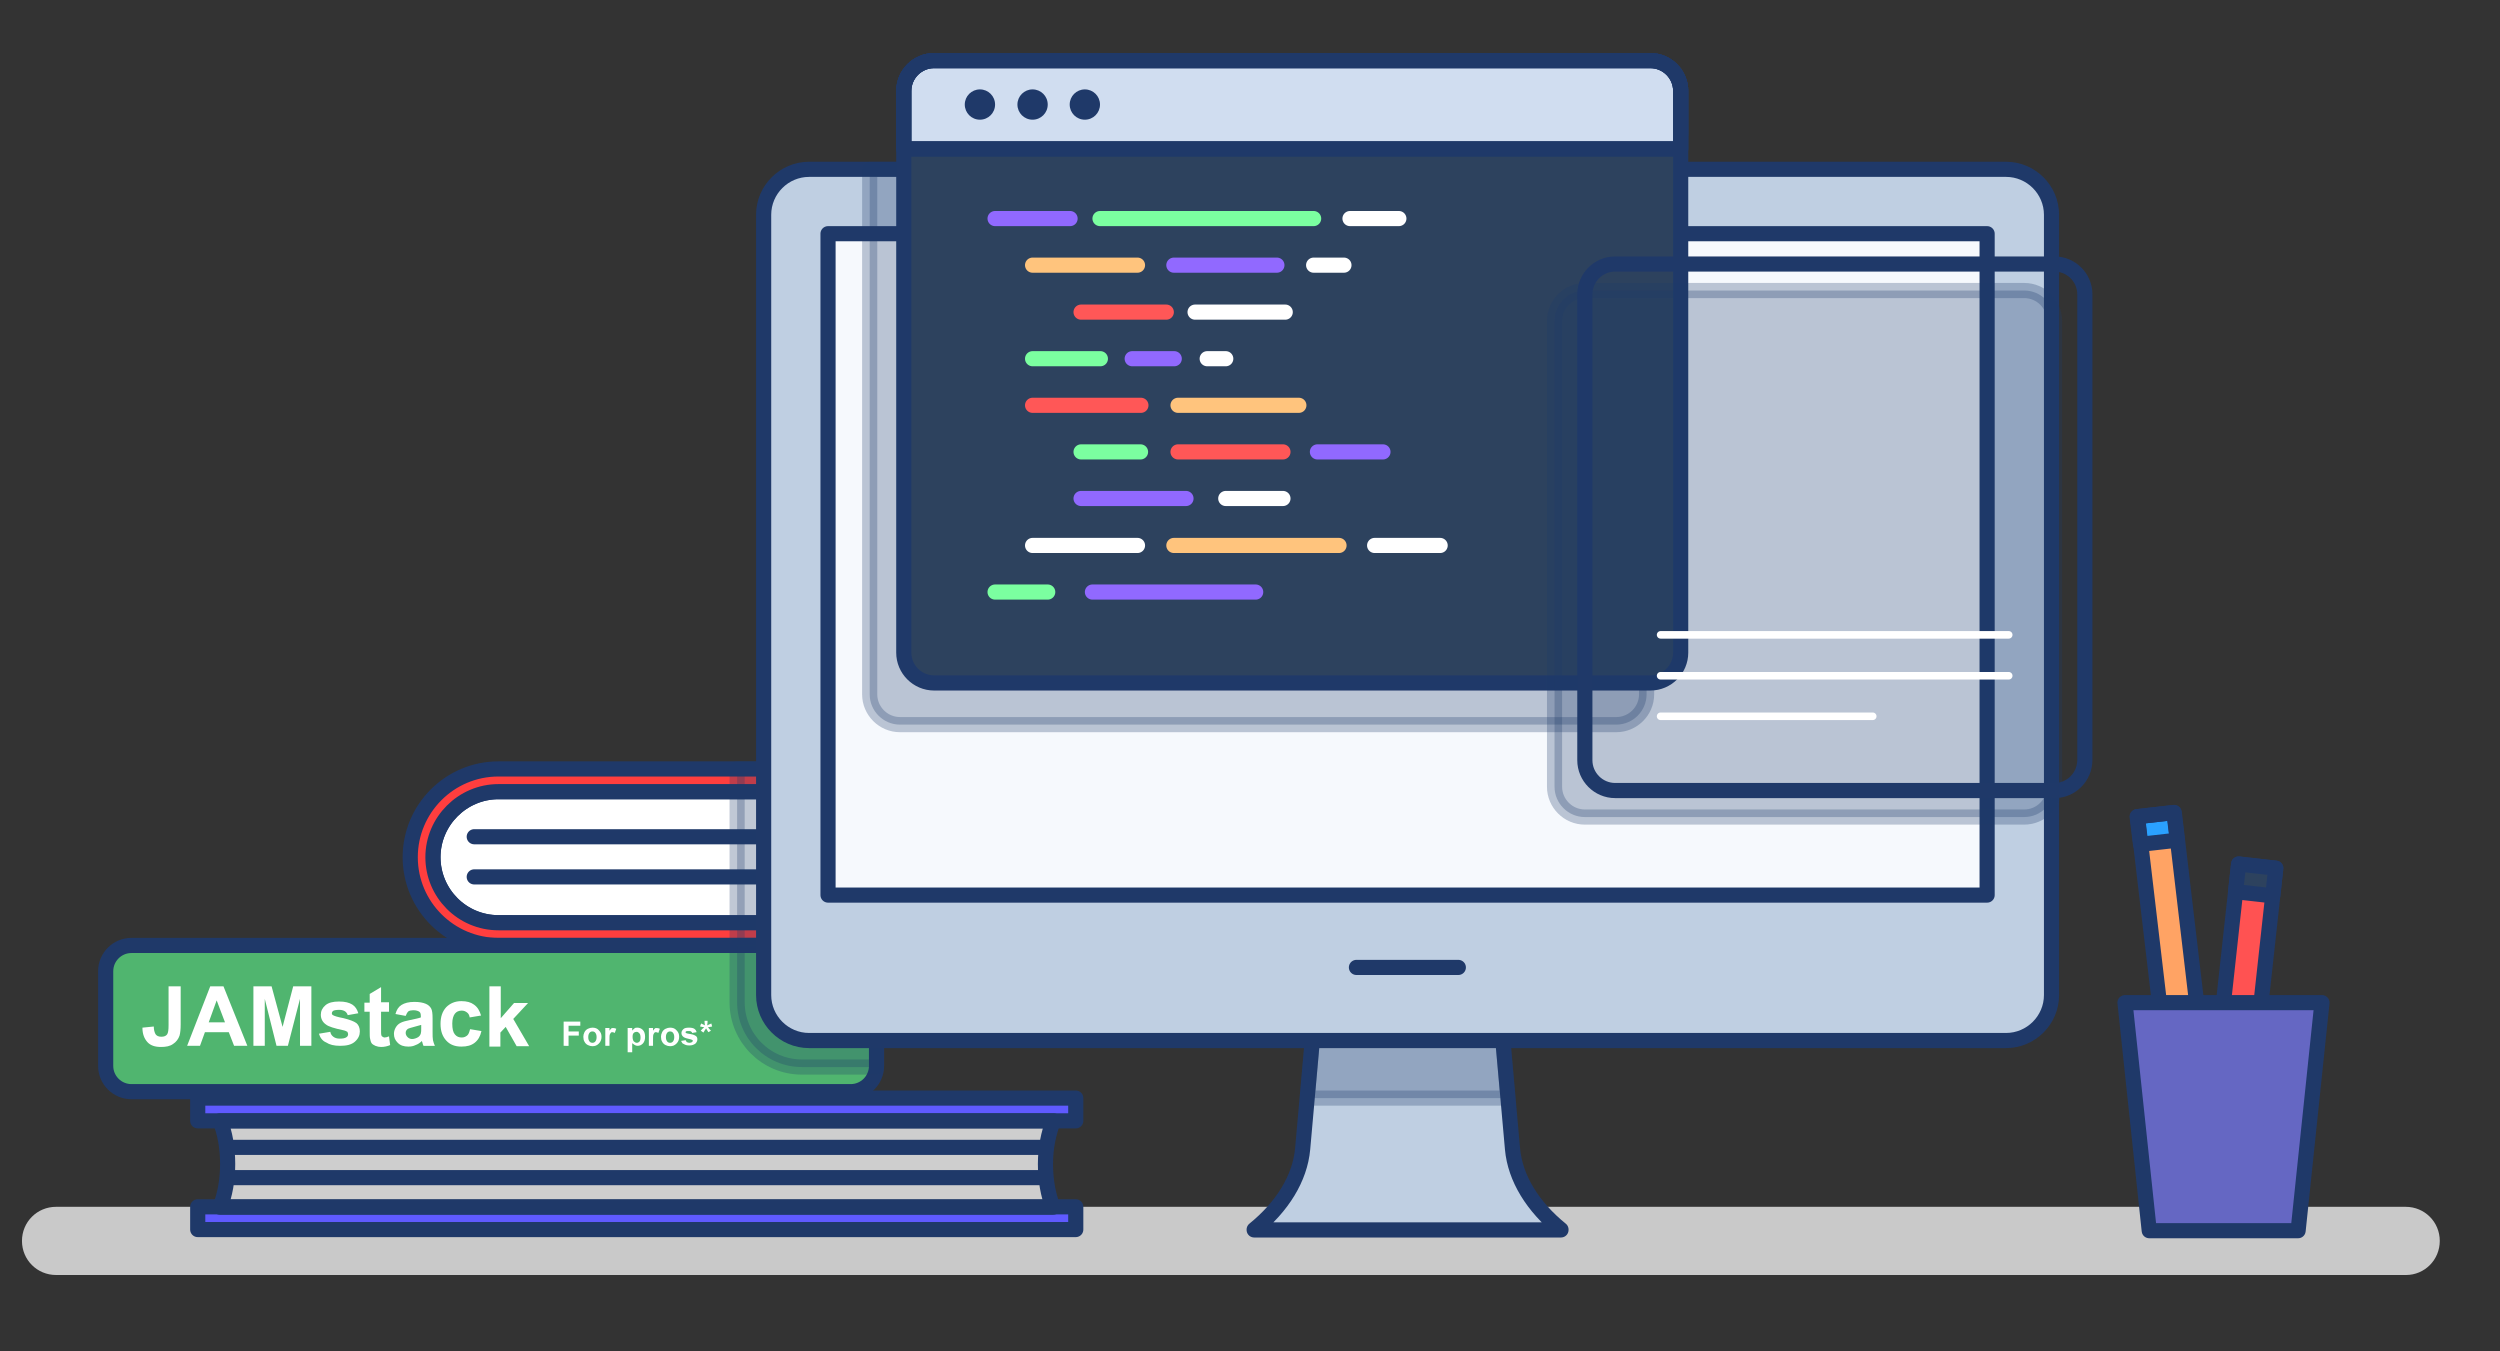 <?xml version="1.0" encoding="utf-8"?>
<!-- Generator: Adobe Illustrator 27.2.0, SVG Export Plug-In . SVG Version: 6.00 Build 0)  -->
<svg version="1.1" id="programming" xmlns="http://www.w3.org/2000/svg" xmlns:xlink="http://www.w3.org/1999/xlink" x="0px"
	 y="0px" viewBox="0 0 660 356.7" style="enable-background:new 0 0 660 356.7;" xml:space="preserve">
<rect x="0" y="0" width="660" height="356.7" fill="#333333" stroke="none"/>
<style type="text/css">
	.st0{fill:#C9C9C9;}
	.st1{fill:#CECECE;}
	.st2{fill:#FFFFFF;}
	.st3{fill:none;stroke:#1F3969;stroke-width:4;stroke-linecap:round;stroke-linejoin:round;stroke-miterlimit:10;}
	.st4{fill:#FF3E3E;}
	
		.st5{opacity:0.28;fill:#1F3969;stroke:#1F3969;stroke-width:4;stroke-linecap:round;stroke-linejoin:round;stroke-miterlimit:10;enable-background:new    ;}
	.st6{fill:#50B56F;}
	.st7{fill:#5F5AFF;}
	.st8{fill:#F6F9FD;}
	.st9{fill:#BFCFE2;}
	.st10{fill:#2D425E;}
	.st11{fill:#D0DDF0;}
	.st12{fill:none;stroke:#FFFFFF;stroke-width:2;stroke-linecap:round;stroke-linejoin:round;stroke-miterlimit:10;}
	.st13{fill:#1F3969;}
	.st14{fill:none;stroke:#FFFFFF;stroke-width:4;stroke-linecap:round;stroke-linejoin:round;stroke-miterlimit:10;}
	.st15{fill:none;stroke:#7BFFA0;stroke-width:4;stroke-linecap:round;stroke-linejoin:round;stroke-miterlimit:10;}
	.st16{fill:none;stroke:#9169FF;stroke-width:4;stroke-linecap:round;stroke-linejoin:round;stroke-miterlimit:10;}
	.st17{fill:none;stroke:#FFC47D;stroke-width:4;stroke-linecap:round;stroke-linejoin:round;stroke-miterlimit:10;}
	.st18{fill:none;stroke:#FF5757;stroke-width:4;stroke-linecap:round;stroke-linejoin:round;stroke-miterlimit:10;}
	.st19{fill:#FFA364;}
	.st20{fill:#2AA1FF;}
	.st21{fill:#FF5252;}
	.st22{fill:#6567C3;}
	.st23{enable-background:new    ;}
</style>
<path class="st0" d="M635.2,336.6H14.8c-5,0-9-4-9-9s4-9,9-9h620.3c5,0,9,4,9,9S640.1,336.6,635.2,336.6z"/>
<path class="st1" d="M131.6,243.6c-9.6,0-17.3-7.8-17.3-17.3s7.8-17.3,17.3-17.3h98v34.7L131.6,243.6L131.6,243.6z"/>
<path class="st2" d="M235.3,249.6H131.6c-12.9,0-23.3-10.5-23.3-23.3c0-12.9,10.5-23.3,23.3-23.3h103.7V249.6L235.3,249.6z"/>
<path class="st3" d="M125.2,220.9h104.4 M125.2,231.5h104.4 M131.6,243.6c-9.6,0-17.3-7.8-17.3-17.3s7.8-17.3,17.3-17.3h98v34.7
	L131.6,243.6L131.6,243.6z"/>
<path class="st4" d="M131.6,243.6c-9.6,0-17.3-7.8-17.3-17.3s7.8-17.3,17.3-17.3h99.7l4-6H131.6c-12.9,0-23.3,10.5-23.3,23.3
	c0,12.9,10.5,23.3,23.3,23.3h103.7l-4-6H131.6L131.6,243.6z"/>
<path class="st3" d="M131.6,243.6c-9.6,0-17.3-7.8-17.3-17.3s7.8-17.3,17.3-17.3h99.7l4-6H131.6c-12.9,0-23.3,10.5-23.3,23.3l0,0
	c0,12.9,10.5,23.3,23.3,23.3h103.7l-4-6H131.6L131.6,243.6z"/>
<path class="st5" d="M194.6,202.9H213v46.7h-18.4V202.9z"/>
<path class="st6" d="M224.6,288.2H34.7c-3.7,0-6.8-3-6.8-6.8v-25c0-3.7,3-6.8,6.8-6.8h189.9c3.7,0,6.8,3,6.8,6.8v25
	C231.4,285.2,228.3,288.2,224.6,288.2L224.6,288.2z"/>
<path class="st3" d="M224.6,288.2H34.7c-3.7,0-6.8-3-6.8-6.8v-25c0-3.7,3-6.8,6.8-6.8h189.9c3.7,0,6.8,3,6.8,6.8v25
	C231.4,285.2,228.3,288.2,224.6,288.2L224.6,288.2z"/>
<path class="st5" d="M224.6,249.6h-30v15c0,9.4,7.6,17.1,17.1,17.1h19.7c0-0.1,0-0.2,0-0.3v-25C231.4,252.6,228.3,249.6,224.6,249.6
	L224.6,249.6z"/>
<path class="st1" d="M278.1,295.9h-220c1.3,3.2,2,7.2,2,11.4s-0.7,8.1-2,11.4H278c-1.3-3.2-2-7.2-2-11.4S276.8,299.2,278.1,295.9z"
	/>
<path class="st7" d="M52.2,289.9H284v6H52.2V289.9z"/>
<path class="st3" d="M52.2,289.9H284v6H52.2V289.9z"/>
<path class="st8" d="M52.2,318.6H284v6H52.2V318.6z"/>
<path class="st7" d="M52.2,318.6H284v6H52.2V318.6z"/>
<path class="st3" d="M52.2,318.6H284v6H52.2V318.6z"/>
<path class="st9" d="M399.3,303.3l-3-33.7h-49.4l-3,33.7c-0.7,7.8-5.4,15.3-12.8,21.3v0.1h81v-0.1
	C404.7,318.6,400,311.1,399.3,303.3L399.3,303.3z"/>
<path class="st5" d="M346.9,269.7l-1.8,20.2h53l-1.8-20.2H346.9z"/>
<path class="st3" d="M399.3,303.3l-3-33.7h-49.4l-3,33.7c-0.7,7.8-5.4,15.3-12.8,21.3v0.1h81v-0.1
	C404.7,318.6,400,311.1,399.3,303.3L399.3,303.3z"/>
<path class="st2" d="M529.6,274.7h-316c-6.6,0-12-5.4-12-12v-206c0-6.6,5.4-12,12-12h316c6.6,0,12,5.4,12,12v206
	C541.6,269.3,536.2,274.7,529.6,274.7z"/>
<path class="st9" d="M529.6,274.7h-316c-6.6,0-12-5.4-12-12v-206c0-6.6,5.4-12,12-12h316c6.6,0,12,5.4,12,12v206
	C541.6,269.3,536.2,274.7,529.6,274.7z"/>
<path class="st3" d="M529.6,274.7h-316c-6.6,0-12-5.4-12-12v-206c0-6.6,5.4-12,12-12h316c6.6,0,12,5.4,12,12v206
	C541.6,269.3,536.2,274.7,529.6,274.7z"/>
<path class="st8" d="M524.6,61.7v174.6h-306V61.7H524.6z"/>
<path class="st5" d="M229.6,44.7v138.6c0,4.4,3.6,8,8,8h189.1c4.4,0,8-3.6,8-8V44.7H229.6z"/>
<path class="st3" d="M524.6,61.7v174.6h-306V61.7H524.6z"/>
<path class="st3" d="M358.1,255.4H385"/>
<path class="st10" d="M435.7,180.3H246.6c-4.4,0-8-3.6-8-8V24c0-4.4,3.6-8,8-8h189.1c4.4,0,8,3.6,8,8v148.3
	C443.7,176.7,440.1,180.3,435.7,180.3L435.7,180.3z"/>
<path class="st3" d="M443.7,35.4H238.6V24c0-4.4,3.6-8,8-8h189.1c4.4,0,8,3.6,8,8V35.4L443.7,35.4z"/>
<path class="st11" d="M443.7,39.3H238.6V24c0-4.4,3.6-8,8-8h189.1c4.4,0,8,3.6,8,8V39.3L443.7,39.3z"/>
<path class="st3" d="M443.7,39.3H238.6V24c0-4.4,3.6-8,8-8h189.1c4.4,0,8,3.6,8,8V39.3L443.7,39.3z"/>
<path class="st3" d="M443.7,39.3H238.6V24c0-4.4,3.6-8,8-8h189.1c4.4,0,8,3.6,8,8V39.3L443.7,39.3z"/>
<path class="st3" d="M435.7,180.3H246.6c-4.4,0-8-3.6-8-8V24c0-4.4,3.6-8,8-8h189.1c4.4,0,8,3.6,8,8v148.3
	C443.7,176.7,440.1,180.3,435.7,180.3L435.7,180.3z"/>
<path class="st5" d="M534.4,215.7h-116c-4.4,0-8-3.6-8-8v-123c0-4.4,3.6-8,8-8h116c4.4,0,8,3.6,8,8v122.9
	C542.4,212.1,538.8,215.7,534.4,215.7L534.4,215.7z"/>
<path class="st3" d="M542.4,208.7h-116c-4.4,0-8-3.6-8-8v-123c0-4.4,3.6-8,8-8h116c4.4,0,8,3.6,8,8v122.9
	C550.4,205.1,546.8,208.7,542.4,208.7L542.4,208.7z"/>
<path class="st3" d="M-154.3-329.7"/>
<path class="st12" d="M438.4,167.6h91.9 M438.4,178.4h91.9 M438.4,189.1h56"/>
<circle class="st13" cx="258.7" cy="27.6" r="4"/>
<circle class="st13" cx="272.6" cy="27.6" r="4"/>
<circle class="st13" cx="286.4" cy="27.6" r="4"/>
<path class="st14" d="M356.4,57.7h12.9"/>
<path class="st15" d="M290.4,57.7h56.4"/>
<path class="st16" d="M262.7,57.7h19.8 M288.4,156.3h43.1"/>
<path class="st15" d="M262.7,156.3h13.9"/>
<path class="st14" d="M346.8,70h8"/>
<path class="st16" d="M309.9,70h27.2"/>
<path class="st17" d="M272.6,70h27.7"/>
<path class="st14" d="M315.5,82.4h23.8"/>
<path class="st18" d="M285.4,82.4h22.5"/>
<path class="st14" d="M318.7,94.7h4.9"/>
<path class="st16" d="M298.9,94.7H310"/>
<path class="st15" d="M272.6,94.7h17.9"/>
<path class="st17" d="M311,107h31.9"/>
<path class="st18" d="M272.6,107h28.6"/>
<path class="st16" d="M347.8,119.3h17.3"/>
<path class="st18" d="M311,119.3h27.7"/>
<path class="st15" d="M285.4,119.3h15.7"/>
<path class="st14" d="M323.6,131.6h15.1"/>
<path class="st16" d="M285.4,131.6h27.7"/>
<path class="st14" d="M362.9,144h17.3"/>
<path class="st17" d="M309.9,144h43.6"/>
<path class="st14" d="M272.6,144h27.7"/>
<path class="st3" d="M60.6,302.9H276 M60.6,310.9H276 M278.1,295.9h-220c1.3,3.2,2,7.2,2,11.4s-0.7,8.1-2,11.4H278
	c-1.3-3.2-2-7.2-2-11.4S276.8,299.2,278.1,295.9z"/>
<path class="st19" d="M564.3,215.6l9.7-1.1l8.5,72.2l-9.7,1.1L564.3,215.6z"/>
<path class="st20" d="M564.2,215.6l9.7-1.1l0.9,7.3l-9.7,1.1L564.2,215.6z"/>
<path class="st3" d="M564.2,215.6l9.7-1.1l0.9,7.3l-9.7,1.1L564.2,215.6z"/>
<path class="st3" d="M564.3,215.6l9.7-1.1l8.5,72.2l-9.7,1.1L564.3,215.6z"/>
<path class="st21" d="M591,228.1l9.8,1.1l-7.9,72.2l-9.8-1.1L591,228.1z"/>
<path class="st3" d="M591,228.1l9.8,1.1l-7.9,72.2l-9.8-1.1L591,228.1z"/>
<path class="st10" d="M591,228.1l9.8,1.1l-0.8,7.3l-9.8-1.1L591,228.1z"/>
<path class="st3" d="M591,228.1l9.8,1.1l-0.8,7.3l-9.8-1.1L591,228.1z"/>
<path class="st22" d="M606.7,324.9h-39.3l-6.4-60.2h52L606.7,324.9z"/>
<path class="st22" d="M561.1,264.7l0.1,1.1h39.6l-6.3,59.1h12.2l6.4-60.2H561.1z"/>
<path class="st3" d="M606.7,324.9h-39.3l-6.4-60.2h52L606.7,324.9z"/>
<g class="st23">
	<path class="st2" d="M44.5,260.4h3.2v10c0,1.3-0.1,2.3-0.3,3c-0.3,0.9-0.9,1.7-1.7,2.2c-0.8,0.6-1.9,0.8-3.2,0.8
		c-1.6,0-2.8-0.4-3.6-1.3c-0.8-0.9-1.3-2.1-1.3-3.8l3-0.3c0,0.9,0.2,1.5,0.4,1.9c0.3,0.6,0.9,0.8,1.6,0.8c0.7,0,1.2-0.2,1.5-0.6
		c0.3-0.4,0.4-1.2,0.4-2.5V260.4z"/>
	<path class="st2" d="M65.3,276.1h-3.5l-1.4-3.6h-6.3l-1.3,3.6h-3.4l6.1-15.7H59L65.3,276.1z M59.4,269.9l-2.2-5.8l-2.1,5.8H59.4z"
		/>
	<path class="st2" d="M66.9,276.1v-15.7h4.8l2.9,10.7l2.8-10.7h4.8v15.7h-3v-12.4L76,276.1H73l-3.1-12.4v12.4H66.9z"/>
	<path class="st2" d="M84.2,272.9l3-0.5c0.1,0.6,0.4,1,0.8,1.3c0.4,0.3,0.9,0.5,1.7,0.5c0.8,0,1.4-0.1,1.8-0.4
		c0.3-0.2,0.4-0.5,0.4-0.8c0-0.2-0.1-0.4-0.2-0.6c-0.2-0.1-0.5-0.3-1-0.4c-2.4-0.5-4-1-4.6-1.5c-0.9-0.6-1.4-1.5-1.4-2.6
		c0-1,0.4-1.8,1.2-2.5c0.8-0.7,2-1,3.6-1c1.6,0,2.7,0.3,3.5,0.8c0.8,0.5,1.3,1.3,1.6,2.3l-2.8,0.5c-0.1-0.4-0.4-0.8-0.7-1
		c-0.3-0.2-0.8-0.4-1.5-0.4c-0.8,0-1.4,0.1-1.7,0.3c-0.2,0.2-0.3,0.4-0.3,0.6c0,0.2,0.1,0.4,0.3,0.5c0.3,0.2,1.2,0.5,2.8,0.8
		c1.6,0.4,2.7,0.8,3.4,1.3c0.6,0.5,0.9,1.3,0.9,2.2c0,1-0.4,1.9-1.3,2.7c-0.9,0.8-2.2,1.1-3.9,1.1c-1.6,0-2.8-0.3-3.7-0.9
		C85.1,274.8,84.5,273.9,84.2,272.9z"/>
	<path class="st2" d="M102.7,264.7v2.4h-2.1v4.6c0,0.9,0,1.5,0.1,1.6c0,0.2,0.1,0.3,0.3,0.4s0.3,0.2,0.5,0.2c0.3,0,0.7-0.1,1.2-0.3
		l0.3,2.3c-0.7,0.3-1.5,0.5-2.4,0.5c-0.5,0-1-0.1-1.5-0.3c-0.4-0.2-0.8-0.4-1-0.7c-0.2-0.3-0.3-0.7-0.4-1.2
		c-0.1-0.4-0.1-1.1-0.1-2.1v-5h-1.4v-2.4h1.4v-2.3l3-1.8v4H102.7z"/>
	<path class="st2" d="M107.1,268.2l-2.7-0.5c0.3-1.1,0.8-1.9,1.6-2.4s1.9-0.8,3.4-0.8c1.3,0,2.3,0.2,3,0.5c0.7,0.3,1.1,0.7,1.4,1.2
		c0.3,0.5,0.4,1.4,0.4,2.7l0,3.5c0,1,0,1.7,0.1,2.2c0.1,0.5,0.3,1,0.5,1.5h-3c-0.1-0.2-0.2-0.5-0.3-0.9c-0.1-0.2-0.1-0.3-0.1-0.4
		c-0.5,0.5-1.1,0.9-1.7,1.1c-0.6,0.3-1.2,0.4-1.9,0.4c-1.2,0-2.1-0.3-2.8-1s-1-1.4-1-2.4c0-0.6,0.2-1.2,0.5-1.7
		c0.3-0.5,0.7-0.9,1.3-1.2c0.6-0.3,1.4-0.5,2.4-0.7c1.4-0.3,2.4-0.5,2.9-0.7v-0.3c0-0.6-0.1-1-0.4-1.2c-0.3-0.2-0.8-0.4-1.6-0.4
		c-0.5,0-1,0.1-1.3,0.3C107.5,267.3,107.3,267.7,107.1,268.2z M111.1,270.6c-0.4,0.1-1,0.3-1.8,0.5s-1.4,0.4-1.6,0.5
		c-0.4,0.3-0.6,0.6-0.6,1.1c0,0.4,0.2,0.8,0.5,1.1c0.3,0.3,0.7,0.5,1.2,0.5c0.5,0,1.1-0.2,1.6-0.5c0.4-0.3,0.6-0.6,0.7-1
		c0.1-0.3,0.1-0.7,0.1-1.5V270.6z"/>
	<path class="st2" d="M127,268.1l-3,0.5c-0.1-0.6-0.3-1-0.7-1.3s-0.8-0.5-1.4-0.5c-0.8,0-1.4,0.3-1.8,0.8c-0.4,0.5-0.7,1.4-0.7,2.6
		c0,1.4,0.2,2.3,0.7,2.9c0.5,0.6,1.1,0.8,1.8,0.8c0.6,0,1-0.2,1.4-0.5c0.4-0.3,0.6-0.9,0.8-1.7l3,0.5c-0.3,1.4-0.9,2.4-1.8,3.1
		c-0.9,0.7-2,1-3.5,1c-1.7,0-3-0.5-4-1.6c-1-1.1-1.5-2.5-1.5-4.4c0-1.9,0.5-3.3,1.5-4.4c1-1,2.3-1.6,4-1.6c1.4,0,2.5,0.3,3.3,0.9
		C126.1,265.9,126.6,266.8,127,268.1z"/>
	<path class="st2" d="M129.2,276.1v-15.7h3v8.4l3.5-4h3.7l-3.9,4.2l4.2,7.2h-3.3l-2.9-5.1l-1.4,1.5v3.7H129.2z"/>
</g>
<g class="st23">
	<path class="st2" d="M148.8,276.1v-6.4h4.4v1.1h-3.1v1.5h2.7v1.1h-2.7v2.7H148.8z"/>
	<path class="st2" d="M154,273.7c0-0.4,0.1-0.8,0.3-1.2s0.5-0.7,0.9-0.9c0.4-0.2,0.8-0.3,1.2-0.3c0.7,0,1.3,0.2,1.7,0.7
		c0.5,0.5,0.7,1,0.7,1.7c0,0.7-0.2,1.3-0.7,1.8c-0.5,0.5-1,0.7-1.7,0.7c-0.4,0-0.8-0.1-1.2-0.3s-0.7-0.5-0.9-0.9
		C154.1,274.7,154,274.2,154,273.7z M155.3,273.8c0,0.5,0.1,0.8,0.3,1.1s0.5,0.4,0.8,0.4s0.6-0.1,0.8-0.4s0.3-0.6,0.3-1.1
		c0-0.5-0.1-0.8-0.3-1.1s-0.5-0.4-0.8-0.4s-0.6,0.1-0.8,0.4S155.3,273.3,155.3,273.8z"/>
	<path class="st2" d="M161,276.1h-1.2v-4.7h1.1v0.7c0.2-0.3,0.4-0.5,0.5-0.6s0.3-0.1,0.5-0.1c0.3,0,0.6,0.1,0.8,0.2l-0.4,1.1
		c-0.2-0.1-0.4-0.2-0.6-0.2c-0.2,0-0.3,0-0.4,0.1c-0.1,0.1-0.2,0.3-0.3,0.5c-0.1,0.2-0.1,0.8-0.1,1.6V276.1z"/>
	<path class="st2" d="M165.7,271.4h1.2v0.7c0.1-0.2,0.4-0.4,0.6-0.6s0.5-0.2,0.8-0.2c0.5,0,1,0.2,1.4,0.6s0.6,1,0.6,1.8
		c0,0.8-0.2,1.4-0.6,1.8c-0.4,0.4-0.8,0.6-1.4,0.6c-0.3,0-0.5-0.1-0.7-0.2c-0.2-0.1-0.4-0.3-0.7-0.5v2.4h-1.2V271.4z M167,273.7
		c0,0.5,0.1,0.9,0.3,1.2c0.2,0.2,0.5,0.4,0.8,0.4c0.3,0,0.5-0.1,0.7-0.3c0.2-0.2,0.3-0.6,0.3-1.1c0-0.5-0.1-0.9-0.3-1.1
		c-0.2-0.2-0.4-0.4-0.7-0.4c-0.3,0-0.6,0.1-0.8,0.3C167.1,272.9,167,273.2,167,273.7z"/>
	<path class="st2" d="M172.5,276.1h-1.2v-4.7h1.1v0.7c0.2-0.3,0.4-0.5,0.5-0.6s0.3-0.1,0.5-0.1c0.3,0,0.6,0.1,0.8,0.2l-0.4,1.1
		c-0.2-0.1-0.4-0.2-0.6-0.2c-0.2,0-0.3,0-0.4,0.1c-0.1,0.1-0.2,0.3-0.3,0.5c-0.1,0.2-0.1,0.8-0.1,1.6V276.1z"/>
	<path class="st2" d="M174.5,273.7c0-0.4,0.1-0.8,0.3-1.2s0.5-0.7,0.9-0.9c0.4-0.2,0.8-0.3,1.2-0.3c0.7,0,1.3,0.2,1.7,0.7
		c0.5,0.5,0.7,1,0.7,1.7c0,0.7-0.2,1.3-0.7,1.8c-0.5,0.5-1,0.7-1.7,0.7c-0.4,0-0.8-0.1-1.2-0.3s-0.7-0.5-0.9-0.9
		C174.6,274.7,174.5,274.2,174.5,273.7z M175.8,273.8c0,0.5,0.1,0.8,0.3,1.1s0.5,0.4,0.8,0.4s0.6-0.1,0.8-0.4s0.3-0.6,0.3-1.1
		c0-0.5-0.1-0.8-0.3-1.1s-0.5-0.4-0.8-0.4s-0.6,0.1-0.8,0.4S175.8,273.3,175.8,273.8z"/>
	<path class="st2" d="M179.8,274.8l1.2-0.2c0.1,0.2,0.2,0.4,0.3,0.5c0.2,0.1,0.4,0.2,0.7,0.2c0.3,0,0.6-0.1,0.7-0.2
		c0.1-0.1,0.2-0.2,0.2-0.3c0-0.1,0-0.2-0.1-0.2c-0.1-0.1-0.2-0.1-0.4-0.2c-1-0.2-1.6-0.4-1.9-0.6c-0.4-0.3-0.6-0.6-0.6-1.1
		c0-0.4,0.2-0.7,0.5-1s0.8-0.4,1.5-0.4c0.6,0,1.1,0.1,1.4,0.3c0.3,0.2,0.5,0.5,0.6,0.9l-1.2,0.2c0-0.2-0.1-0.3-0.3-0.4
		c-0.1-0.1-0.3-0.1-0.6-0.1c-0.3,0-0.6,0-0.7,0.1c-0.1,0.1-0.1,0.1-0.1,0.2c0,0.1,0,0.2,0.1,0.2c0.1,0.1,0.5,0.2,1.2,0.3
		s1.1,0.3,1.4,0.5c0.3,0.2,0.4,0.5,0.4,0.9c0,0.4-0.2,0.8-0.5,1.1c-0.4,0.3-0.9,0.5-1.6,0.5c-0.6,0-1.1-0.1-1.5-0.4
		C180.2,275.6,180,275.2,179.8,274.8z"/>
	<path class="st2" d="M185.7,272.6l-0.7-0.5c0.2-0.2,0.4-0.5,0.7-0.7c0.1-0.1,0.1-0.1,0.2-0.2c-0.1,0-0.3-0.1-0.6-0.1
		c-0.2-0.1-0.4-0.1-0.5-0.1l0.3-0.8c0.4,0.2,0.7,0.3,1,0.5c-0.1-0.5-0.1-0.9-0.1-1.2h0.8c0,0.2,0,0.6-0.1,1.2c0.1,0,0.2-0.1,0.4-0.2
		c0.3-0.1,0.5-0.2,0.7-0.3l0.2,0.8c-0.3,0.1-0.7,0.1-1.1,0.2l0.5,0.6c0.1,0.1,0.2,0.2,0.3,0.3l-0.7,0.4l-0.6-1
		C186.1,271.9,185.9,272.3,185.7,272.6z"/>
</g>
</svg>
